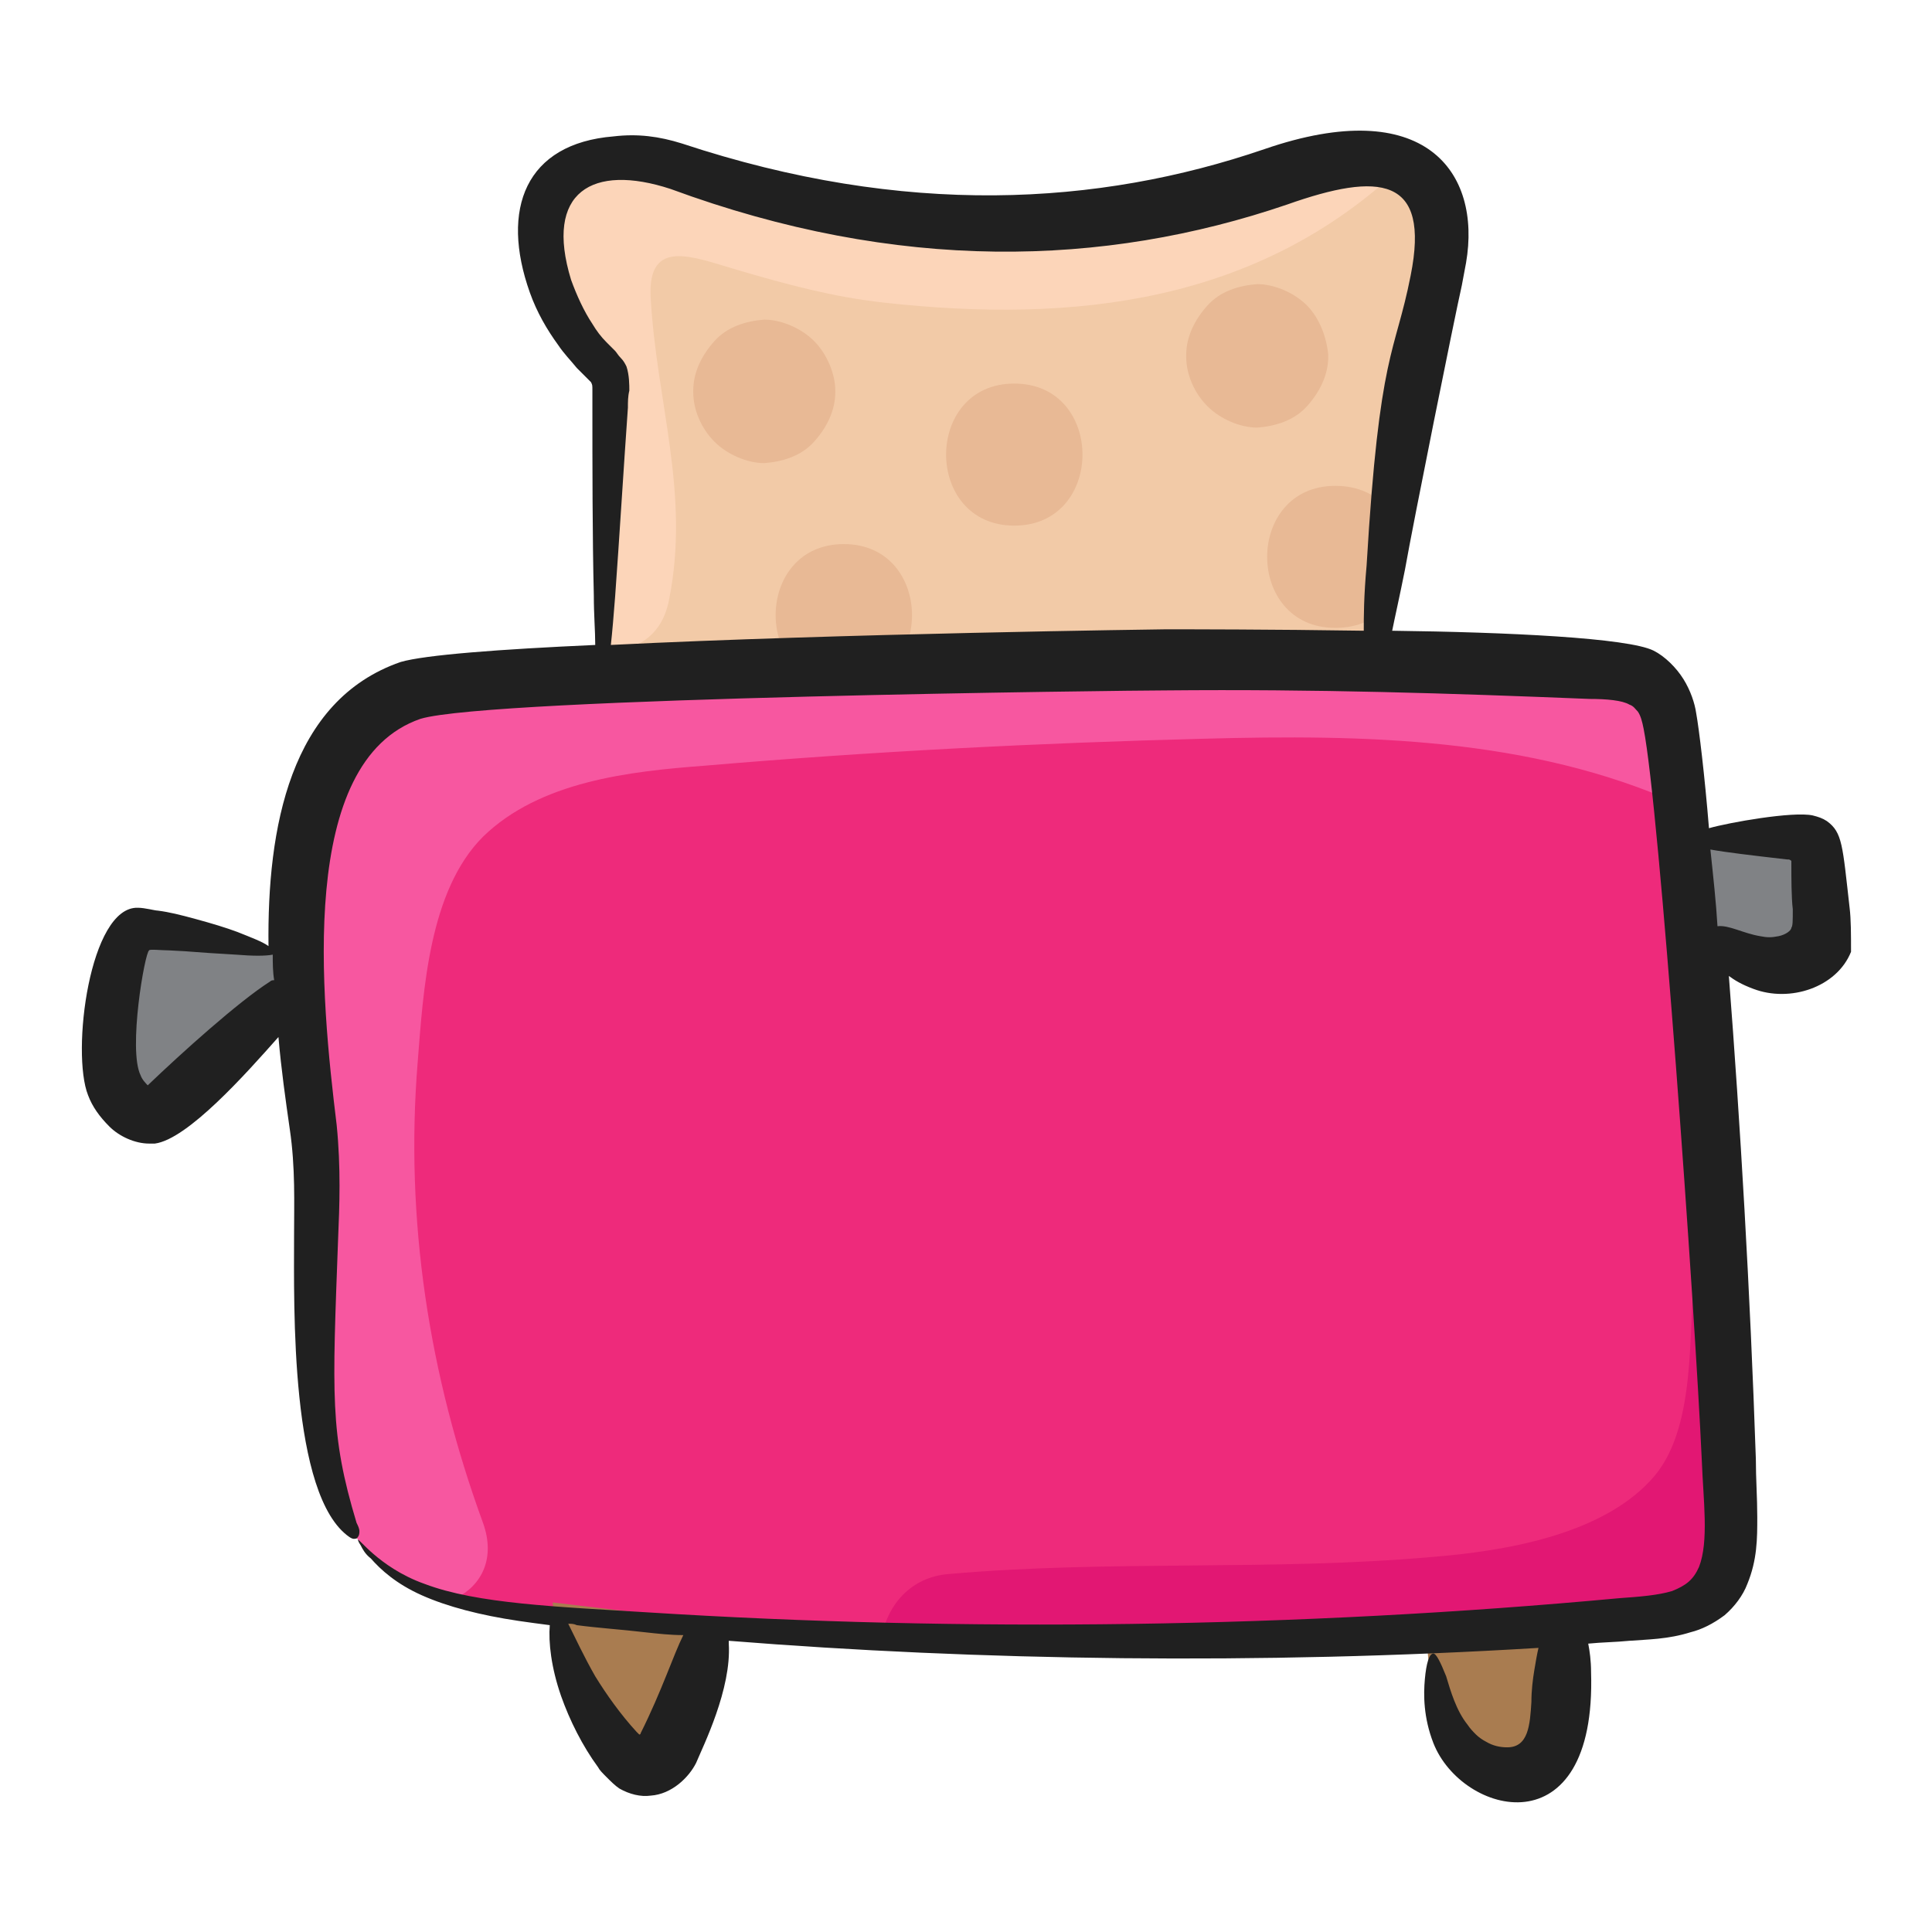<svg id="Layer_1" enable-background="new 0 0 136 136" height="512" viewBox="0 0 136 136" width="512" xmlns="http://www.w3.org/2000/svg"><g><g><path d="m120 112.3c-1.2 1.1-3 1.3-4.6 1.5-17.7 1.6-35.5 2-53.3 1.3-8-.3-15.9-.8-23.8-1.6-2-.2-4.1-.4-6-.9-2.8-.7-5.5-2-7.1-4.4-5-7.1-1.7-21.7-3.2-30.3-.7-3.7-1.2-9.2-.8-14.4.4-5.3 1.7-10.4 4.8-13.2 1.5-1.4 4-2.1 6.8-2.4 5.3-.6 11.9 0 15.4-.3 21.3-1.5 42.8-1.6 64.2-.6 1.4.1 2.9.2 3.9 1.1 1.1 1 1.4 2.7 1.5 4.2.1 1.4.3 2.9.4 4.3 1 9.8 1.8 19.7 2.4 29.6.4 6.6.7 13.3 1 19.9 0 2.2 0 4.7-1.6 6.2z" fill="#ee2a7b"/></g><g><path d="m38.9 112.8c.4 3.7 2 7.3 4.5 10.4.4.5.9 1 1.6 1.1 1 .1 1.7-.8 2-1.5 1.3-2.8 2.3-5.7 2.8-8.7" fill="#a97c50"/></g><g><path d="m100.5 116.3c.2 2.3.4 4.7 1.8 6.6s4.4 2.6 6 1c1-1.1 1.2-2.7 1.2-4.2.1-2 .2-4 .3-6" fill="#a97c50"/></g><g><path d="m19.5 67c-2.9-.8-5.8-1.3-8.8-1.7-.4 0-.8-.1-1.2.1-.7.3-.9 1.1-1 1.8-.2 1.2-.4 2.4-.6 3.5-.4 2.2-.7 4.8.7 6.6.5.6 1.2 1.1 2 1 .7-.1 1.2-.6 1.7-1 3.1-2.9 6.1-5.7 9.2-8.6" fill="#808285"/></g><g><path d="m119.1 59.1c2.5-.2 5.1-.3 7.6-.2.3 0 .7 0 .9.3.2.2.2.5.2.7.2 1.3.3 2.7.3 4 0 .7 0 1.4-.2 2-.6 1.5-2.4 2.1-3.9 1.9s-2.9-1.2-4.2-2.1" fill="#808285"/></g><g><path d="m101.4 18c-.6 4.3-2.3 8-2.8 12.6-.5 5.4-1.1 10.7-1.8 16l-54.3 1.5c0-.8 0-1.5.1-2.3.2-6.1.3-12.1.5-18.2 0-.4 0-.9-.2-1.3s-.5-.6-.8-.9c-2.6-2.4-4.1-6-4-9.5 0-.8.1-1.5.5-2.2 1.9-3.1 6.6-2.9 9.4-1.9 3.8 1.4 6.4 2.8 10.8 3.3 10.3 1.1 21 .8 30.8-2.6 3-1 6.4-2.3 9.1-.8.2.1.4.3.6.4 1.8 1.4 2.4 3.8 2.1 5.9z" fill="#f2caa7"/></g><g><path d="m98.7 11.7c-10.1 9.6-23 11.1-36.5 9.6-3.6-.4-6.9-1.3-10.3-2.3-3.1-.9-6.3-2.3-6.1 1.9.4 7.4 2.8 13.8 1.3 21.3-.5 2.7-2.5 3.7-4.6 3.6.2-6.1.3-12.1.5-18.2 0-.4 0-.9-.2-1.3s-.5-.6-.8-.9c-2.6-2.4-4.1-6-4-9.5 0-.8.1-1.5.5-2.2 1.9-3.1 6.6-2.9 9.4-1.9 3.8 1.4 6.4 2.8 10.8 3.3 10.3 1.1 21 .8 30.8-2.6 3.1-1 6.6-2.2 9.2-.8z" fill="#fcd5b9"/></g><g><path d="m57.3 24c-.9-.9-2.3-1.5-3.5-1.5-1.3.1-2.6.5-3.5 1.5s-1.5 2.2-1.5 3.5v.1c0 1.3.6 2.6 1.5 3.5s2.3 1.5 3.5 1.5c1.3-.1 2.6-.5 3.5-1.5s1.5-2.2 1.5-3.5v-.1c0-1.2-.6-2.6-1.5-3.5z" fill="#e8b995"/></g><g><path d="m71.4 27c-6.4 0-6.4 10 0 10s6.4-10 0-10z" fill="#e8b995"/></g><g><path d="m59.4 38.3c-6.4 0-6.4 10 0 10s6.4-10 0-10z" fill="#e8b995"/></g><g><path d="m92 21.5c-.9-.9-2.3-1.5-3.5-1.5-1.3.1-2.6.5-3.5 1.5s-1.5 2.2-1.5 3.5v.1c0 1.3.6 2.6 1.5 3.5s2.3 1.5 3.5 1.5c1.3-.1 2.6-.5 3.5-1.5s1.5-2.2 1.5-3.5v-.1c-.1-1.2-.6-2.6-1.5-3.5z" fill="#e8b995"/></g><g><path d="m94 34.2c-6.4 0-6.4 10 0 10 6.5 0 6.5-10 0-10z" fill="#e8b995"/></g><g><path d="m118.2 56.6c-10.5-4.7-22.2-4.9-33.4-4.6-11.7.3-23.5.9-35.2 1.9-5.3.4-11.6 1.1-15.6 5-3.8 3.8-4.2 10.8-4.6 15.9-.9 11.1.8 22 4.6 32.4.9 2.5-.1 4.4-1.9 5.3-2.8-.7-5.5-2-7.1-4.4-5-7.1-1.7-21.7-3.2-30.3-.7-3.7-1.2-9.2-.8-14.4.9-3.8 2.3-7.5 4.9-10.5 1.9-2.1 4.2-3.8 6.7-5.1 5.3-.6 11.9 0 15.4-.3 21.5-1.4 43-1.5 64.4-.5 1.4.1 2.9.2 3.9 1.1 1.1 1 1.4 2.7 1.5 4.2.2 1.4.3 2.8.4 4.3z" fill="#f757a0"/></g><g><path d="m120 112.3c-1.2 1.1-3 1.3-4.6 1.5-17.7 1.6-35.5 2-53.3 1.3.4-2.1 2-4.1 4.7-4.3 11.3-1 22.7-.2 34-1.2 5-.4 11.8-1.5 15.4-5.4 3.3-3.5 2.6-10.4 3.1-14.9.1-1.3.6-2.3 1.4-3 .4 6.6.7 13.3 1 19.9-.1 2.1-.1 4.6-1.7 6.1z" fill="#e21773"/></g><g fill="#202020"><path d=""/><path d=""/><path d=""/><path d="m130.2 63.9c-.5-4.4-.5-5.3-1.6-6.1-.3-.2-.6-.3-1-.4-1.4-.3-5.9.5-7.3.9-.3-3.7-.7-7-.9-8.1-.1-.7-.4-1.6-.9-2.4s-1.3-1.6-2.1-2c-1.8-.9-10.3-1.3-18.4-1.4.2-1 .5-2.3.9-4.3.6-3.4 3.5-17.8 4-20 .1-.5.2-1.1.3-1.6 1.1-6.4-2.9-11.9-14.2-8-11.7 4-25.3 4.8-41-.4-1.6-.5-3.1-.7-4.8-.5-6.2.5-8 5.1-5.9 11 .5 1.4 1.2 2.6 2 3.7.4.6.9 1.1 1.3 1.6.2.2.5.5.7.7l.2.2s.1.1.1.1c.1.2.1.2.1.6v1.1c0 4.1 0 9.2.1 13.3 0 1.4.1 2.5.1 3.5-6.7.3-12 .7-13.7 1.2-7.8 2.7-9.4 11.7-9.3 20-.4-.3-1.2-.6-2.2-1-.8-.3-1.8-.6-2.9-.9s-1.9-.5-2.7-.6c-.2 0-.9-.2-1.4-.2-3.4-.1-4.7 10.2-3.5 13.2.3.8.8 1.5 1.5 2.2s1.8 1.2 2.8 1.2h.4c2.3-.3 6.4-4.9 8.7-7.5.2 2.3.5 4.4.8 6.5.4 2.7.3 5.2.3 7.5 0 4.9-.3 18.3 3.9 21.2.3.2.4.1.5.1.1-.1.2-.2.2-.5 0-.2-.1-.4-.2-.6-1.9-6.3-1.7-9-1.3-20 .1-2.3.2-5-.1-8-1.1-9-2.8-25.6 5.9-28.6 5-1.5 50.1-2 52.4-2 10.7-.1 20 .2 29.9.6 1.2 0 2.3.1 2.8.4.3.1.4.3.6.5.2.3.3.7.4 1.2 1.1 5.5 3.6 40.6 4.1 51.6.1 2.7.5 5.6-.2 7.4-.4.9-.9 1.3-1.9 1.7-1 .3-2.3.4-3.7.5-22.6 2.1-46.2 2.4-68.4 1-6.4-.4-12-.6-15.7-2-1.7-.6-2.9-1.5-3.6-2.1s-1.1-1.1-1.1-1c0 0 0 .1.2.4.1.2.3.6.7.9.7.8 1.8 1.8 3.6 2.6s4.1 1.4 6.8 1.8c.7.1 1.4.2 2.2.3-.1 1.2.1 3 .8 5 .6 1.7 1.5 3.5 2.6 5 .1.2.3.4.6.7s.6.6.9.8c.7.4 1.5.6 2.2.5 1.5-.1 2.7-1.3 3.2-2.3.5-1.2 2.5-5.2 2.3-8.4 0-.1 0-.2 0-.2 17.5 1.4 37.3 1.7 57 .5-.1.4-.2 1-.3 1.6s-.2 1.4-.2 2.2c-.1 1.6-.2 3.2-1.7 3.2-.5 0-1-.1-1.5-.4-.2-.1-.5-.3-.7-.5s-.4-.4-.6-.7c-.8-1-1.2-2.4-1.5-3.4-.4-1-.7-1.6-.9-1.6-.3 0-.5.7-.6 1.8s-.1 2.7.6 4.5c2 5.1 11.5 7.6 11.1-5 0-.8-.1-1.5-.2-2 1-.1 1.9-.1 2.9-.2 1.3-.1 2.7-.1 4.3-.6.8-.2 1.6-.6 2.4-1.2.7-.6 1.3-1.4 1.6-2.2.7-1.7.7-3.2.7-4.7 0-1.4-.1-2.7-.1-4.1-.4-11.8-1.1-23.7-1.9-34 .4.3.9.6 1.7.9 2.6 1 5.9-.1 6.9-2.6 0-1.2 0-2.3-.1-3.1zm-111.2 5.2c-2.2 1.4-6.2 5-8.6 7.3-.1-.1-.4-.4-.5-.7-.9-1.8.3-8.7.6-8.8 0-.1.9 0 1.4 0 2.1.1 1.2.1 4.7.3 1.2.1 2.1.1 2.6 0 0 .6 0 1.2.1 1.8-.1 0-.2 0-.3.1zm63-24.8c-.1 0-23 .3-39 1.1.1-.9.2-2.1.3-3.4.3-4.1.6-9.1.9-13.3 0-.4 0-.8.1-1.2 0-.4 0-1.1-.2-1.7-.1-.2-.2-.4-.4-.6s-.3-.4-.4-.5c-.2-.2-.4-.4-.6-.6-.4-.4-.7-.8-1-1.3-.6-.9-1.1-2-1.5-3.1-1.9-6.2 1.5-8.2 7-6.4 16 5.9 30.5 5.5 43.4 1.1 6.5-2.3 10.1-2 8.7 5-1.1 5.6-2.2 5.2-3.1 20.4-.2 2.2-.2 3.6-.2 4.6-6.5-.1-12.5-.1-14-.1zm-36.9 77.7c0 .1 0 .1 0 0 0 .1-.1.1-.1.1s-.1-.1-.2-.2c-1.1-1.2-2.1-2.6-2.9-3.9-.8-1.4-1.4-2.7-1.9-3.7.2 0 .4 0 .6.1 1.5.2 3.1.3 4.8.5.9.1 1.8.2 2.7.2-.7 1.4-1.5 3.9-3 6.9zm81-56.7c0 .2-.4.5-.9.6s-.8.1-1.3 0c-1.2-.2-2.2-.8-3-.7-.1-1.7-.3-3.5-.5-5.4 1.1.2 2.8.4 5.4.7h.1c.1 0 .2.1.2.1v.2.1.1c0 .7 0 2.2.1 3 0 .8 0 1.2-.1 1.3z"/></g></g></svg>